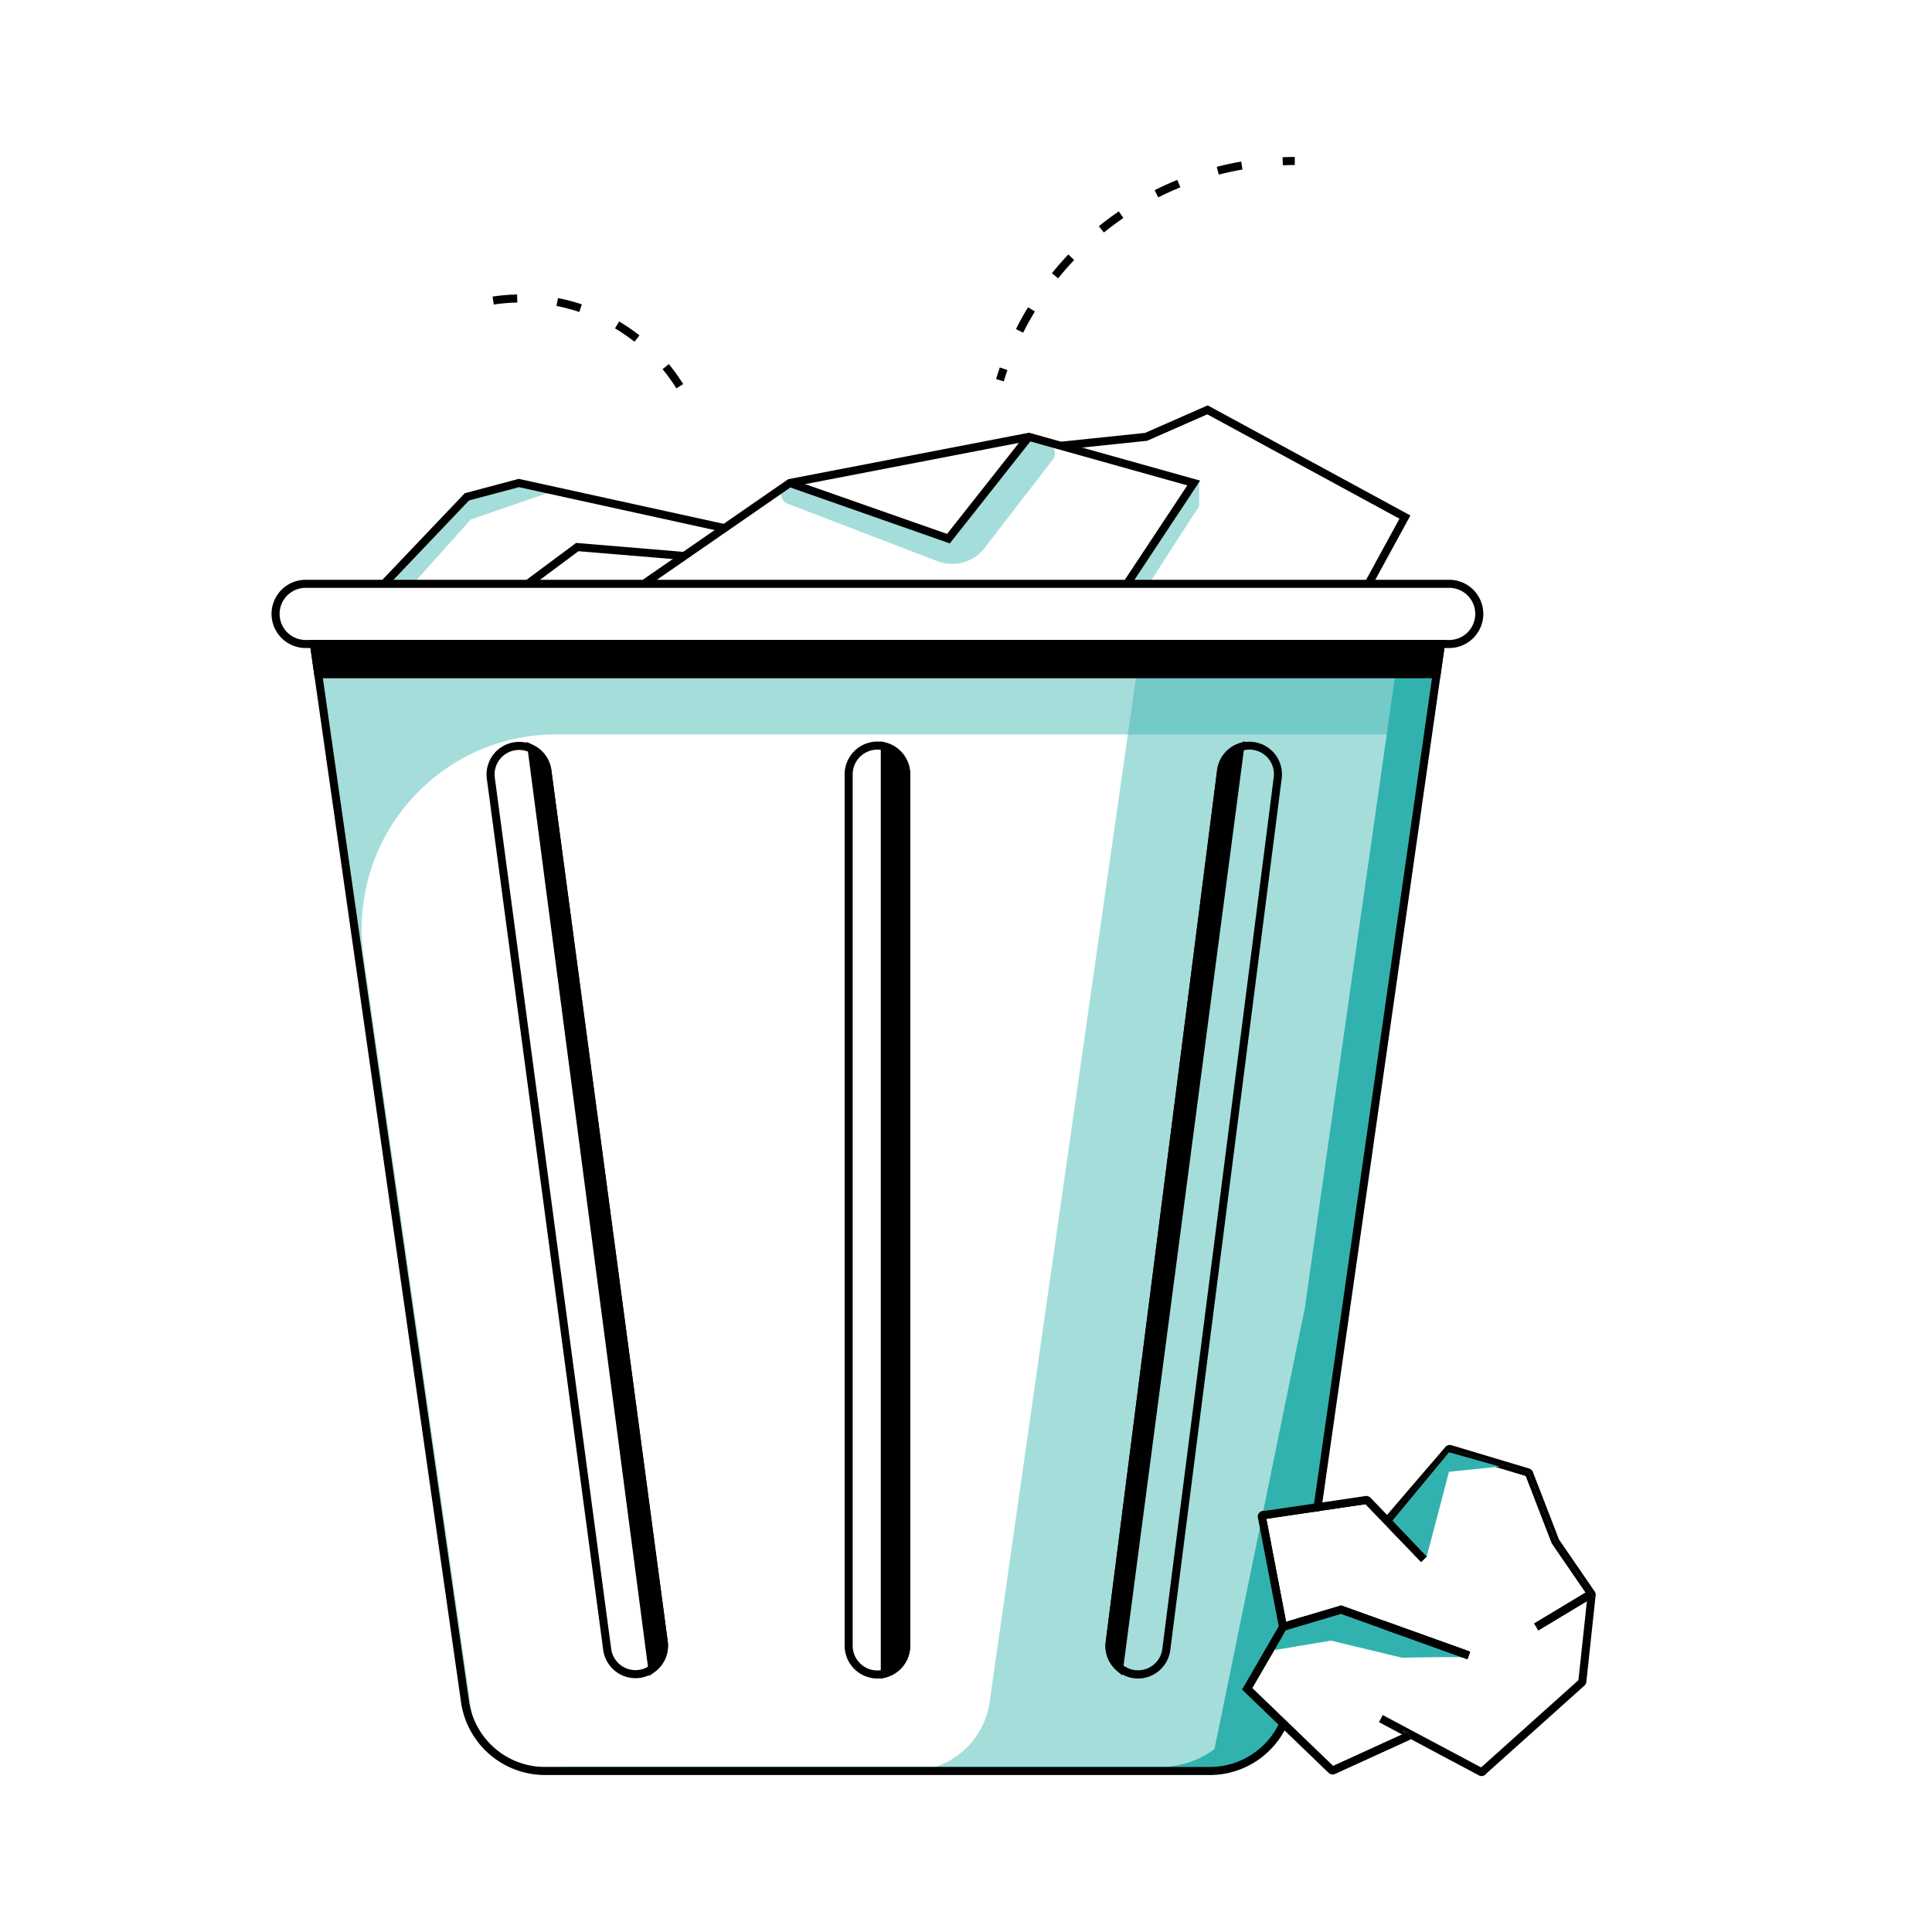 <svg xmlns="http://www.w3.org/2000/svg" viewBox="0 0 1200 1200"><defs><style>.cls-1,.cls-2{fill:#32b2ae;}.cls-1{opacity:0.44;}.cls-3{fill:none;}</style></defs><g id="shadows"><path class="cls-1" d="M708.56,399.999l-.36,2.5-2.32,16.27-91.19,638.3a50.021,50.021,0,0,1-33.85,40.43.142.142,0,0,0-.06.02,50.031,50.031,0,0,1-15.58,2.48H751.63c.55,0,1.09-.01,1.63-.03.13,0,.27-.01.4-.01h.04c.55-.02,1.1-.06,1.65-.1.62-.04,1.23-.1,1.84-.17q.825-.09,1.65-.21c.13-.02.26-.04.38-.06.35-.05.7-.11,1.05-.17.37-.07.73-.13,1.1-.21.54-.1,1.07-.21,1.59-.34.46-.1.92-.21,1.38-.34q.825-.21,1.62-.45c.09-.03.18-.05.26-.08,1.06-.32,2.11-.68,3.14-1.08.17-.06.33-.12.49-.19.29-.1.57-.22.84-.34q.36-.135.72-.3c.34-.14.68-.29,1.01-.45.31-.14.61-.28.91-.43.37-.18.73-.36,1.09-.54a44.156,44.156,0,0,0,3.9-2.23c.28-.17.55-.35.83-.53q1.305-.855,2.55-1.8c.25-.19.5-.38.74-.57.33-.26.66-.52.98-.79.62-.5,1.22-1.02,1.81-1.57.26-.23.52-.47.77-.71.71-.66,1.4-1.35,2.06-2.07a.799.799,0,0,0,.13-.13c.01-.01.02-.02.02-.03.33-.35.65-.7.96-1.06.2-.22.39-.44.58-.67.34-.39.66-.78.99-1.19.33-.42.67-.85.99-1.29l.09-.12c.28-.37.56-.76.83-1.15.37-.54.74-1.09,1.1-1.65.27-.41.52-.83.77-1.25q.165-.255.3-.51c.22-.36.43-.73.63-1.1.07-.12.14-.25.2-.37.12-.22.24-.45.36-.67.06-.11.11-.23.17-.34a.353.353,0,0,0,.04-.09q.18-.36.36-.72c.2-.4.39-.81.58-1.22.36-.81.71-1.63,1.04-2.46l-1.98-1.9v-.01l-18.47-17.78,13.72-23.67,12.02-1.98,2.58-.43,1.79-12.57.09-.6.3-2.13.39-2.72-2.63.78-7.19,2.14-9.26-48.24-3.02-15.74,5.38-.79,23.53-3.47,2.58-.38.35-2.46.02-.12.37-2.59,73.54-514.78,2.68-18.77Z"/><path class="cls-2" d="M774.61,1048.969l22.55,21.7a50.013,50.013,0,0,1-45.53,29.33H338.35a50.03,50.03,0,0,1-15.58-2.48H720.84a56.289,56.289,0,0,0,33.56-11.06l29.46-143.82,13.03,67.88Z"/><polygon class="cls-2" points="894.99 399.999 892.31 418.769 818.38 936.259 784.03 941.779 810.5 812.549 869.44 399.999 894.99 399.999"/><path class="cls-2" d="M720.84,1097.519a56.289,56.289,0,0,0,33.56-11.06l-2.77,13.54H366.37a50.031,50.031,0,0,1-15.58-2.48Z"/><path class="cls-2" d="M810.5,812.549l-17.84,124.85-.37,2.58-.06.48-.31,2.11-5.38.79,3.02,15.74-1.08,7.59v.01l-1.09,7.61-9.03,63.19-.95,6.63v.01l-.7,4.92c-.08.56-.17,1.12-.26,1.68-.17.98-.37,1.95-.59,2.9a56.331,56.331,0,0,1-21.46,32.82l28.14-137.42.76-3.68.32-1.53.24-1.18v-.01l.17-.86.13-.64.56-2.72Z"/><polygon class="cls-2" points="894.99 399.999 810.5 812.549 869.44 399.999 894.99 399.999"/><path class="cls-1" d="M493.566,301.059l91.289,32.022a6.283,6.283,0,0,0,7.01-2.035l44.365-56.173a6.283,6.283,0,0,1,7.053-2.019l7.796,2.799a6.283,6.283,0,0,1,2.853,9.749l-42.306,54.886a25.563,25.563,0,0,1-29.408,8.259l-92.984-35.695a6.283,6.283,0,0,1-1.322-11.033h0A6.283,6.283,0,0,1,493.566,301.059Z"/><path class="cls-1" d="M744.832,298.621v15.661l-31.177,48.332s-15.916,3.417-13.655,0S744.832,298.621,744.832,298.621Z"/><path class="cls-1" d="M240.538,360.553l49.469-51.965L322.233,300l22.054,4.84-51.875,17.803-35.781,39.971Z"/><path class="cls-1" d="M894.99,400l-2.68,18.77-5.34,37.39H345.5c-73.52,0-129.99,65.11-119.6,137.89l11.12,77.87,57.45,402.05a49.991,49.991,0,0,1-5.61-16.9L197.67,418.77,194.99,400Z"/><polygon class="cls-2" points="784.03 941.779 783.86 942.639 783.7 941.829 784.03 941.779"/></g><g id="artwork"><path class="cls-2" d="M910.35,1029.399c-.6-.05-1.46-.08-2.53-.1-9.86-.24-37.05.32-37.05.32l-44.08-10.59-18.03,2.98-2.59.43-2.58.43-12.02,1.98-.76.13,5.65-8.57,2.57-3.89.1-.15.33-.5,5.95-1.8,2.64-.8,2.64-.8,24.18-7.32s11.04,4.24,24.73,9.45C879.44,1018.199,905.02,1027.829,910.35,1029.399Z"/><path class="cls-2" d="M911.35,1029.599c-.03.05-.38-.02-1-.2C911.04,1029.449,911.39,1029.519,911.35,1029.599Z"/><path d="M808.64,1004.419l-2.63.78-.39,2.73-.31,2.14,2.64-.8,2.64-.8.3-2.11.39-2.73ZM192.11,397.499l94.27,659.93a52.763,52.763,0,0,0,51.97,45.07H751.63a52.8,52.8,0,0,0,46.22-27.69c.42-.76.81-1.54,1.19-2.32q.57-1.2,1.08-2.43l-1.92-1.85-1.98-1.9c-.31.85-.64,1.68-1,2.5-.35.81-.72,1.61-1.12,2.39a47.764,47.764,0,0,1-42.47,26.3H338.35a47.732,47.732,0,0,1-47.02-40.78L200.14,418.419l-2.27-15.92H892.11L816.19,933.929l-.37,2.59-.02.15v.01l-.35,2.42,2.58-.38,2.58-.38.37-2.58.37-2.59,76.52-535.67Z"/><path d="M900.114,402.5H189.856a21.193,21.193,0,1,1,0-42.386H900.114a21.193,21.193,0,0,1,0,42.386ZM189.856,365.115a16.193,16.193,0,1,0,0,32.386H900.114a16.193,16.193,0,0,0,0-32.386Z"/><path d="M544.985,1042.55a20.388,20.388,0,0,1-20.365-20.365V480.965a20.365,20.365,0,1,1,40.73,0v541.22A20.388,20.388,0,0,1,544.985,1042.55Zm0-576.95a15.382,15.382,0,0,0-15.365,15.365v541.22a15.365,15.365,0,1,0,30.73,0V480.965A15.382,15.382,0,0,0,544.985,465.6Z"/><path d="M394.699,1042.349a20.258,20.258,0,0,1-20.037-17.539L302.382,483.693a20.216,20.216,0,0,1,19.923-22.892h.116a20.258,20.258,0,0,1,20.037,17.539l72.281,541.117a20.216,20.216,0,0,1-19.923,22.892h-.116ZM322.421,465.801h-.087a15.215,15.215,0,0,0-14.996,17.229l72.281,541.117a15.248,15.248,0,0,0,15.081,13.201h.087a15.216,15.216,0,0,0,14.996-17.229L337.502,479.002A15.248,15.248,0,0,0,322.421,465.801Z"/><path d="M706.834,1042.55a20.215,20.215,0,0,1-20.053-22.779l69.212-541.519a20.216,20.216,0,0,1,40.105,5.127l-2.48-.317,2.48.317L726.887,1024.898A20.258,20.258,0,0,1,706.834,1042.55Zm69.211-576.95a15.248,15.248,0,0,0-15.093,13.287l-69.211,541.519a15.216,15.216,0,0,0,30.186,3.857l69.211-541.519a15.216,15.216,0,0,0-15.093-17.145Z"/><polygon points="401.422 364.671 398.578 360.558 489.556 297.645 639.136 268.762 745.419 298.518 702.085 363.994 697.915 361.235 737.461 301.483 638.925 273.895 491.536 302.356 401.422 364.671"/><polygon points="852.194 363.812 847.806 361.417 869.226 322.171 749.884 257.345 712.511 273.775 712.123 273.815 659.082 279.356 658.563 274.383 711.215 268.882 750.116 251.781 876.015 320.169 852.194 363.812"/><polygon points="589.942 337.515 489.719 302.36 491.373 297.641 588.23 331.617 637.069 269.779 640.992 272.878 589.942 337.515"/><polygon points="240.386 364.338 236.764 360.891 288.682 306.355 322.176 297.428 322.769 297.559 450.536 325.596 449.464 330.481 322.291 302.573 291.332 310.824 240.386 364.338"/><polygon points="329.369 364.62 326.385 360.609 357.826 337.224 425.208 342.835 424.792 347.818 359.294 342.363 329.369 364.62"/><path d="M562.85,480.96v541.23a17.883,17.883,0,0,1-13.28,17.27V463.69A17.883,17.883,0,0,1,562.85,480.96Z"/><path d="M547.07,1042.711V460.439l3.142.835a20.391,20.391,0,0,1,15.138,19.687v541.229a20.391,20.391,0,0,1-15.138,19.687Zm5-575.388v568.503a15.391,15.391,0,0,0,8.28-13.637V480.96A15.391,15.391,0,0,0,552.07,467.324Z"/><polygon points="894.99 400 892.31 418.77 197.67 418.77 194.99 400 894.99 400"/><path d="M894.479,421.27H195.501l-3.394-23.77H897.872Zm-694.64-5H890.142l1.966-13.77H197.872Z"/><path d="M405.14,1036.44,330.21,465.1a17.704,17.704,0,0,1,9.77,13.57l72.28,541.12A17.675,17.675,0,0,1,405.14,1036.44Z"/><path d="M403.209,1040.944l-76.084-580.137,4.184,2.048a20.182,20.182,0,0,1,11.149,15.483l72.28,541.121a20.189,20.189,0,0,1-8.124,19ZM333.442,470.517l73.524,560.617a15.179,15.179,0,0,0,2.816-11.012L337.502,479.001A15.214,15.214,0,0,0,333.442,470.517Z"/><path d="M770.31,464.06l-75.13,571.62a17.706,17.706,0,0,1-6.06-13.32,17.501,17.501,0,0,1,.14-2.27l69.21-541.52A17.717,17.717,0,0,1,770.31,464.06Z"/><path d="M697.049,1040.644l-3.517-3.084a20.23,20.23,0,0,1-6.912-15.2,19.911,19.911,0,0,1,.161-2.592l69.209-541.516a20.344,20.344,0,0,1,13.512-16.559l3.811-1.301Zm70.164-572.203a15.332,15.332,0,0,0-6.263,10.447l-69.21,541.52a14.982,14.982,0,0,0-.12,1.952,15.148,15.148,0,0,0,1.839,7.227Z"/><polygon points="874.08 1075.869 874.28 1076.299 873.75 1076.019 874.08 1075.869"/><polygon points="913.14 1025.899 912.3 1028.239 912.3 1028.249 911.45 1030.599 907.82 1029.299 859.46 1011.959 859.5 1010.599 859.54 1009.329 859.63 1006.709 910.82 1025.069 913.14 1025.899"/><path d="M988.55,991.029l-.2,1.85-2.69,1.62-30.17,18.17-1.29-2.15-1.29-2.14,31.95-19.23-20.74-30.21a3.516,3.516,0,0,1-.4-.77l-16.03-41.46-46.75-14.02-35.92,41.88,21.26,22.09-1.8,1.73-1.8,1.74-21.15-21.97.11-3.49,1.64-1.91,36.39-42.44a1.211,1.211,0,0,1,1.16-.27l48.19,14.45a1.208,1.208,0,0,1,.77.71l16.26,42.07a1.419,1.419,0,0,0,.13.24L987,987.859l1.42,2.06.09.16A1.164,1.164,0,0,1,988.55,991.029Z"/><path d="M988.51,990.079l-.09-.16-1.29-2.14-.13.08-20.82-30.34a1.419,1.419,0,0,1-.13-.24l-16.26-42.07a1.208,1.208,0,0,0-.77-.71l-48.19-14.45a1.211,1.211,0,0,0-1.16.27L863.28,942.759l-1.75-1.81-1.63,1.91-.16.18,1.9,1.63.03.03,1.86,1.6,1.49-1.73,35.92-41.88,46.75,14.02,16.03,41.46a3.516,3.516,0,0,0,.4.77l20.74,30.21,1.19,1.73-.05.5-.34,3.12,2.69-1.62,1.36-.82Zm-113.39,88.07-.84-1.85-.2-.43-.33.15-2.85-1.52,2.13,1.85-2.14.97,2.79,1.49,2.3,1.23Z"/><path d="M991.01,991.529l-5.7,53.09a3.713,3.713,0,0,1-1.21,2.36l-60.77,54.47a3.721,3.721,0,0,1-3.11,1.69,3.882,3.882,0,0,1-1.11-.17l-.42-.18-42.71-22.75-.86-1.89-.84-1.85-.2-.43-.33.15-2.85-1.52,2.13,1.85-2.14.97-14.4-7.67,1.17-2.2,1.18-2.21,3.51,1.87,57.58,30.67,60.46-54.19,5.27-49.09,2.69-1.62,1.36-.82-1.2-1.98-.09-.16-1.29-2.14-.13.08-20.82-30.34a1.419,1.419,0,0,1-.13-.24l-16.26-42.07a1.208,1.208,0,0,0-.77-.71l-48.19-14.45a1.211,1.211,0,0,0-1.16.27L863.28,942.759l-1.75-1.81,36.44-42.45a3.674,3.674,0,0,1,3.58-.84l48.19,14.45a3.651,3.651,0,0,1,2.38,2.2l16.21,41.92,22.15,32.27A3.67,3.67,0,0,1,991.01,991.529Z"/><path d="M875.12,1078.149l-1.44.66-45.45,20.73a1.196,1.196,0,0,1-1.32-.23l-27.87-26.82-1.88-1.82-1.94-1.86-18.77-18.07-1.84-1.77,2.8-4.83v-.01l17.65-30.45,1.83-3.15v-.01l.03.02,1.9,1.64.21.19.11.09-.21.06-.38.12-2.19,3.77-4.89,8.44-13.72,23.67,18.47,17.78v.01l1.98,1.9,1.92,1.85L828,1096.899l42.89-19.58,2.14-.97Z"/><path d="M876.16,1080.419,829.27,1101.809a3.667,3.667,0,0,1-4.09-.69l-27.33-26.31-1.84-1.77-.01-.01-1.9-1.83-18.24-17.56-4.4-4.23,6.9-11.91,15.89-27.42.47-.81,2.17,1.26.03.01,2.13,1.24-.23.4-.27.46-2.19,3.77-4.89,8.44-13.72,23.67,18.47,17.78v.01l1.98,1.9,1.92,1.85L828,1096.899l42.89-19.58,2.14-.97.72-.33.33-.15.2.43.84,1.85.86,1.89Z"/><path d="M912.3,1028.239v.01l-52.76-18.92-26.59-9.53-22.06,6.56-2.64.78-2.63.79-8.73,2.59-8.41-43.82v-.01l-4.62-24.04v-.01l-.16-.81a1.191,1.191,0,0,1,1.63-.82l6.96-1.03,23.53-3.46,2.58-.38,2.58-.38,27.71-4.08a1.142,1.142,0,0,1,.79.36l10.42,10.82,1.74,1.81.03.03,22.81,23.69-1.8,1.74-21.15-21.97L848.16,934.279l-27.55,4.06-2.58.38-2.58.38-23.53,3.47-5.38.79,3.02,15.74,9.26,48.24,7.19-2.14,2.63-.78,2.64-.79,21.74-6.46,26.61,9.54,51.19,18.36Z"/><path d="M913.14,1025.899l-.84,2.34v.01l-.85,2.35-3.63-1.3-48.36-17.34-26.58-9.53-25.02,7.44-8.72,2.59-.21.06-.38.12-3.49,1.04-.11.03-.7-3.63-6.86-35.77-4.84-25.26-.01-.01-1.39-7.27.12-.52a3.699,3.699,0,0,1,1.94-2.44,3.357,3.357,0,0,1,1.51-.39,3.772,3.772,0,0,1,.75.04l7.19-1.06,23.53-3.47,2.58-.38,2.58-.38,27.23-4.01.26.02a3.754,3.754,0,0,1,2.44,1.12l10.25,10.65,1.75,1.81,1.74,1.81,21.26,22.09-1.8,1.73-1.8,1.74-21.15-21.97L848.16,934.279l-27.55,4.06-2.58.38-2.58.38-23.53,3.47-5.38.79,3.02,15.74,9.26,48.24,7.19-2.14,2.63-.78,2.64-.79,21.74-6.46,26.61,9.54,51.19,18.36Z"/><line class="cls-3" x1="988.423" y1="989.917" x2="954.199" y2="1010.522"/><polygon points="989.71 992.059 988.35 992.879 985.66 994.499 955.49 1012.669 954.2 1010.519 952.91 1008.379 984.86 989.149 987 987.859 987.13 987.779 988.42 989.919 988.51 990.079 989.71 992.059"/><polygon class="cls-2" points="886.138 966.835 900 914.15 931.638 910.915 900 902.02 864.884 944.443 886.138 966.835"/><path d="M623.465,236.89l-4.79-1.436c.723-2.41,1.505-4.844,2.327-7.234l4.729,1.625C624.931,232.173,624.169,234.543,623.465,236.89Z"/><path d="M635.482,206.657l-4.469-2.242c2.307-4.597,4.831-9.16,7.503-13.564l4.275,2.594C640.188,197.735,637.729,202.18,635.482,206.657Zm21.759-33.801-3.893-3.139c3.23-4.007,6.661-7.933,10.198-11.668l3.631,3.438C663.73,165.126,660.387,168.951,657.24,172.856Zm28.399-28.449-3.145-3.887c3.997-3.234,8.177-6.349,12.424-9.258l2.826,4.125C693.607,138.221,689.534,141.256,685.639,144.407ZM719.394,122.595l-2.251-4.465c4.588-2.312,9.332-4.47,14.101-6.413l1.886,4.631C728.484,118.241,723.862,120.342,719.394,122.595Zm37.606-14.14-1.248-4.842c4.982-1.284,10.079-2.381,15.151-3.259l.854,4.926C766.817,106.137,761.852,107.205,756.999,108.455Z"/><path d="M796.81,102.643l-.194-4.996c2.5-.098,5.056-.146,7.597-.146v5C801.737,102.5,799.246,102.548,796.81,102.643Z"/><path d="M420.101,241.215a113.553,113.553,0,0,0-8.563-11.903l3.861-3.178a118.766,118.766,0,0,1,8.941,12.429Zm-26.017-28.966a114.153,114.153,0,0,0-12.092-8.295l2.557-4.297a119.082,119.082,0,0,1,12.623,8.66Zm-34.287-18.467a114.953,114.953,0,0,0-14.18-3.752l.967-4.906a120.156,120.156,0,0,1,14.799,3.916Zm-53.113-4.621-.751-4.943a118.049,118.049,0,0,1,15.259-1.31l.103,4.998A113.254,113.254,0,0,0,306.685,189.161Z"/></g></svg>